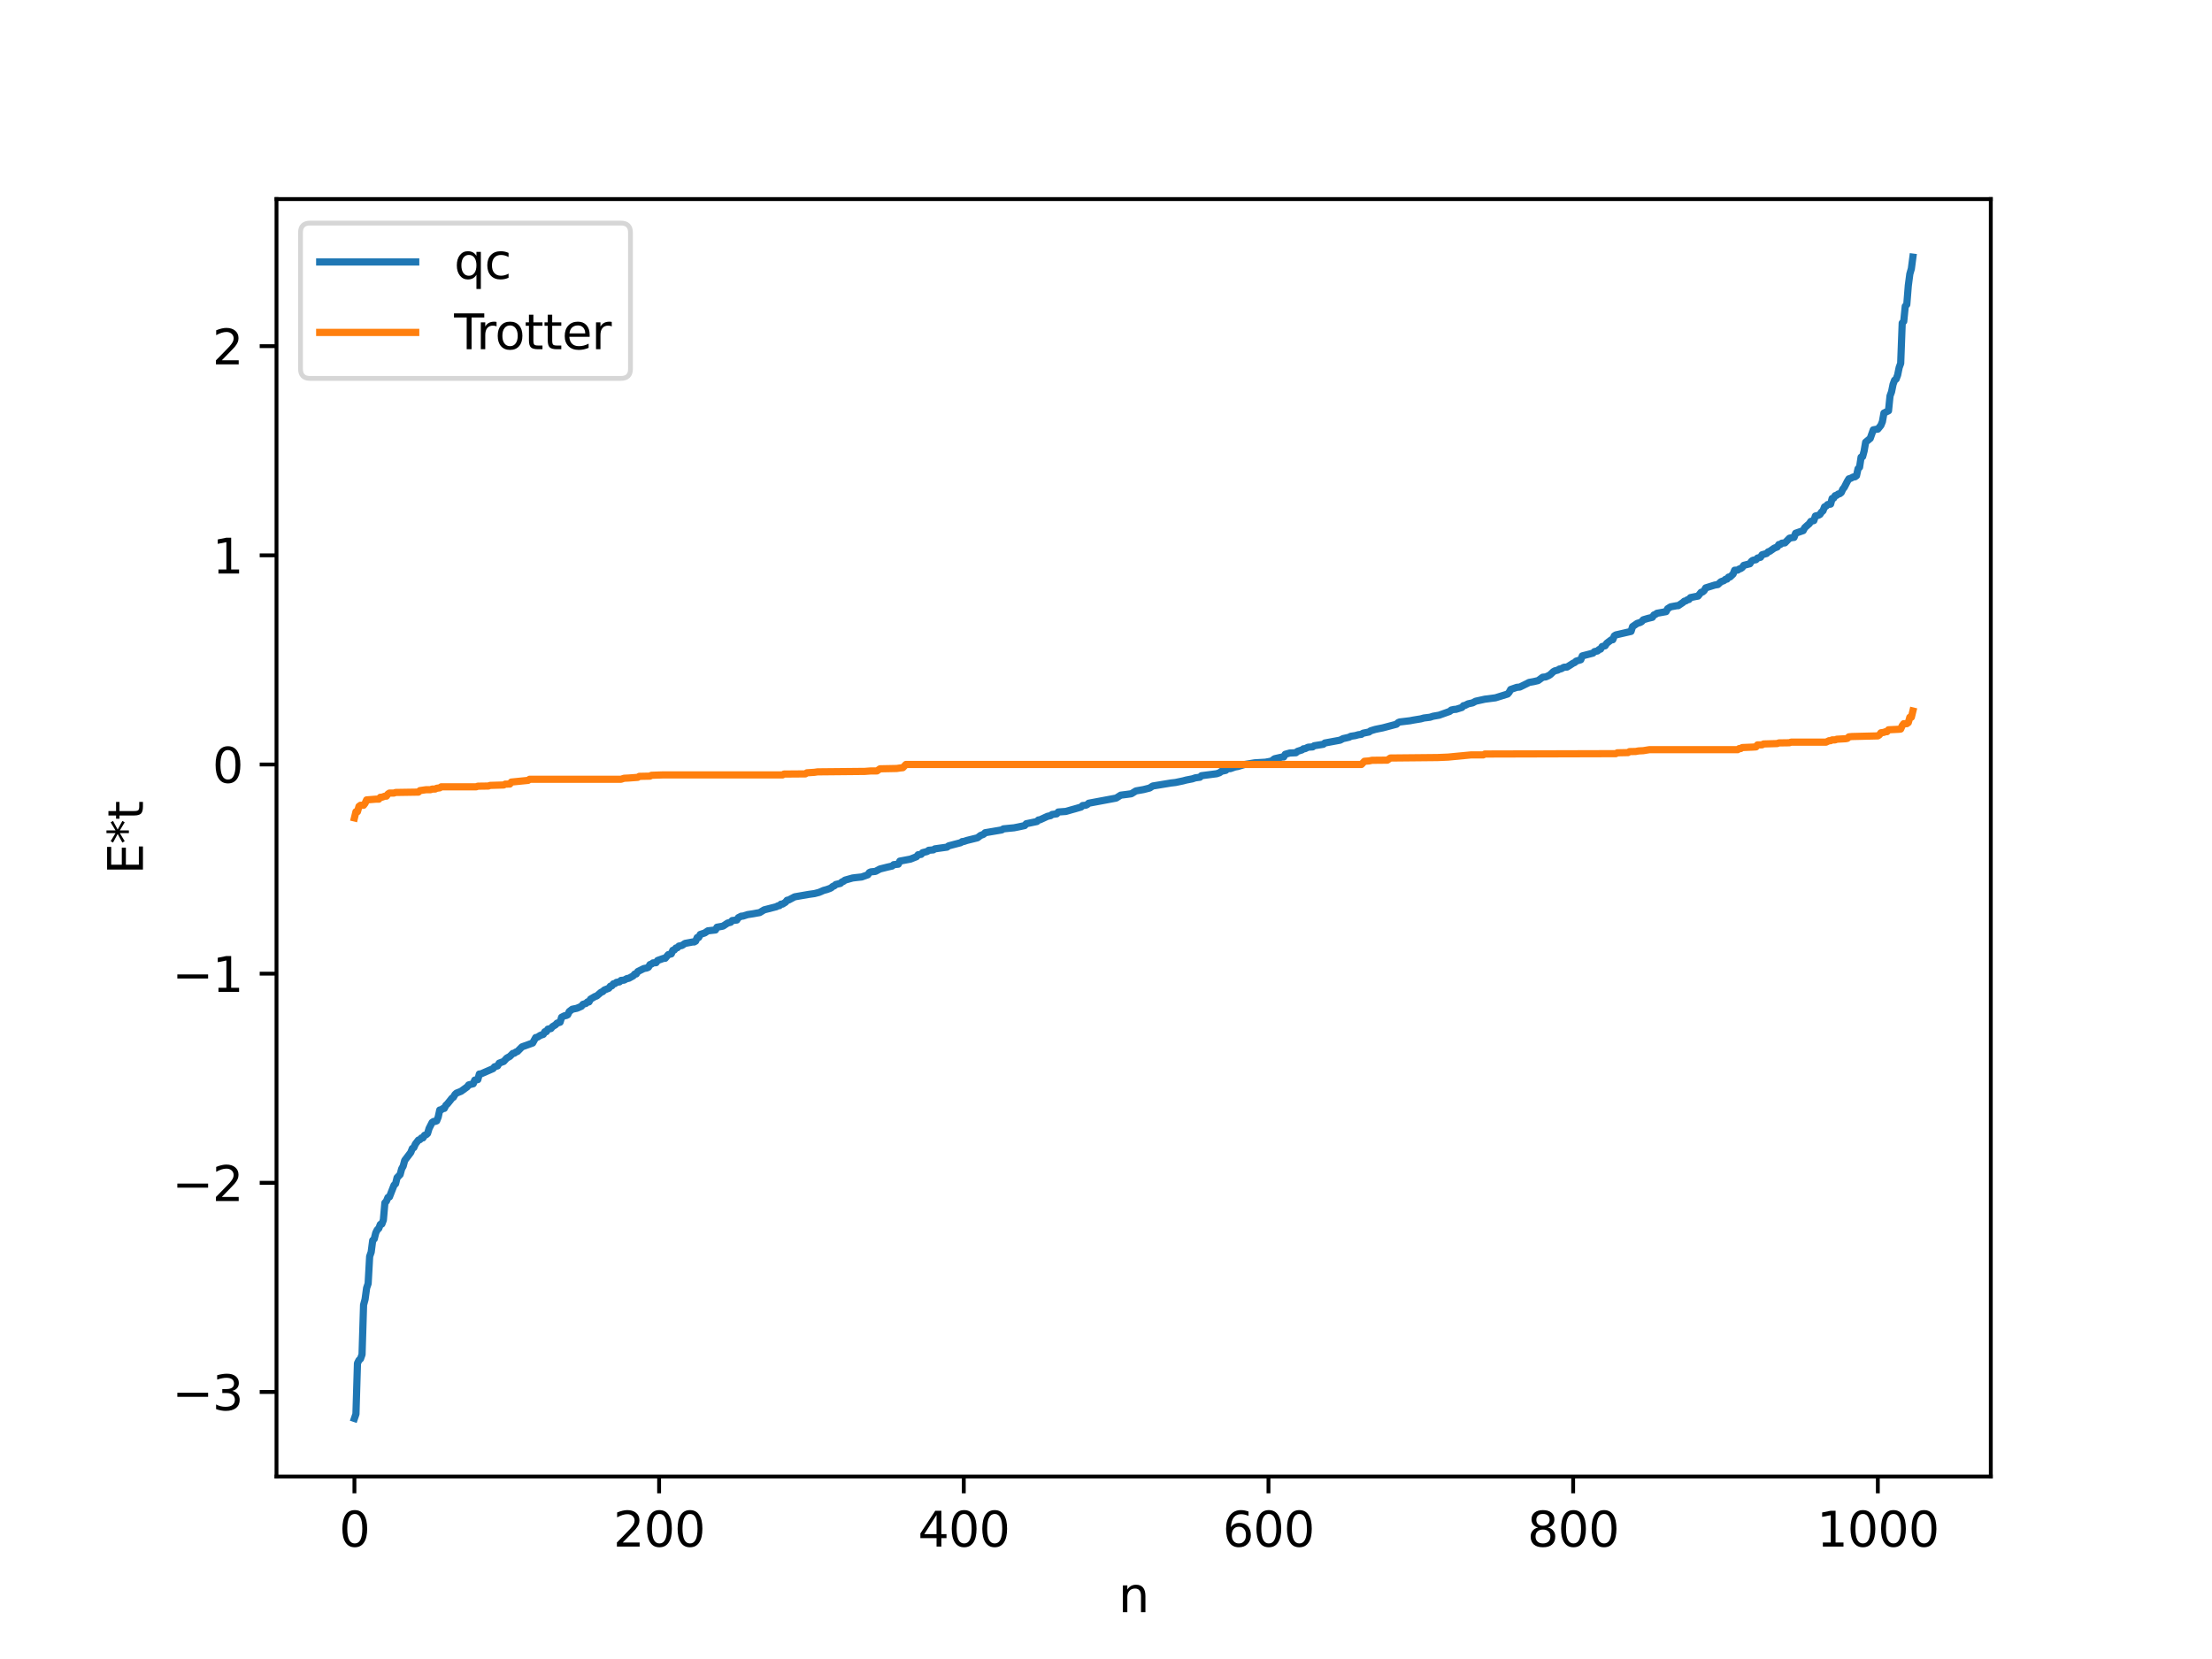 <?xml version="1.0" encoding="utf-8" standalone="no"?>
<!DOCTYPE svg PUBLIC "-//W3C//DTD SVG 1.1//EN"
  "http://www.w3.org/Graphics/SVG/1.1/DTD/svg11.dtd">
<svg xmlns:xlink="http://www.w3.org/1999/xlink" width="460.8pt" height="345.6pt" viewBox="0 0 460.8 345.6" xmlns="http://www.w3.org/2000/svg" version="1.1">
 <defs>
  <style type="text/css">*{stroke-linejoin: round; stroke-linecap: butt}</style>
 </defs>
 <g id="figure_1">
  <g id="patch_1">
   <path d="M 0 345.6 
L 460.8 345.6 
L 460.8 0 
L 0 0 
z
" style="fill: #ffffff"/>
  </g>
  <g id="axes_1">
   <g id="patch_2">
    <path d="M 57.6 307.584 
L 414.72 307.584 
L 414.72 41.472 
L 57.6 41.472 
z
" style="fill: #ffffff"/>
   </g>
   <g id="matplotlib.axis_1">
    <g id="xtick_1">
     <g id="line2d_1">
      <defs>
       <path id="me8077ac5cf" d="M 0 0 
L 0 3.5 
" style="stroke: #000000; stroke-width: 0.8"/>
      </defs>
      <g>
       <use xlink:href="#me8077ac5cf" x="73.833" y="307.584" style="stroke: #000000; stroke-width: 0.8"/>
      </g>
     </g>
     <g id="text_1">
      <!-- 0 -->
      <g transform="translate(70.651 322.182) scale(0.1 -0.1)">
       <defs>
        <path id="DejaVuSans-30" d="M 2034 4250 
Q 1547 4250 1301 3770 
Q 1056 3291 1056 2328 
Q 1056 1369 1301 889 
Q 1547 409 2034 409 
Q 2525 409 2770 889 
Q 3016 1369 3016 2328 
Q 3016 3291 2770 3770 
Q 2525 4250 2034 4250 
z
M 2034 4750 
Q 2819 4750 3233 4129 
Q 3647 3509 3647 2328 
Q 3647 1150 3233 529 
Q 2819 -91 2034 -91 
Q 1250 -91 836 529 
Q 422 1150 422 2328 
Q 422 3509 836 4129 
Q 1250 4750 2034 4750 
z
" transform="scale(0.016)"/>
       </defs>
       <use xlink:href="#DejaVuSans-30"/>
      </g>
     </g>
    </g>
    <g id="xtick_2">
     <g id="line2d_2">
      <g>
       <use xlink:href="#me8077ac5cf" x="137.304" y="307.584" style="stroke: #000000; stroke-width: 0.8"/>
      </g>
     </g>
     <g id="text_2">
      <!-- 200 -->
      <g transform="translate(127.76 322.182) scale(0.1 -0.1)">
       <defs>
        <path id="DejaVuSans-32" d="M 1228 531 
L 3431 531 
L 3431 0 
L 469 0 
L 469 531 
Q 828 903 1448 1529 
Q 2069 2156 2228 2338 
Q 2531 2678 2651 2914 
Q 2772 3150 2772 3378 
Q 2772 3750 2511 3984 
Q 2250 4219 1831 4219 
Q 1534 4219 1204 4116 
Q 875 4013 500 3803 
L 500 4441 
Q 881 4594 1212 4672 
Q 1544 4750 1819 4750 
Q 2544 4750 2975 4387 
Q 3406 4025 3406 3419 
Q 3406 3131 3298 2873 
Q 3191 2616 2906 2266 
Q 2828 2175 2409 1742 
Q 1991 1309 1228 531 
z
" transform="scale(0.016)"/>
       </defs>
       <use xlink:href="#DejaVuSans-32"/>
       <use xlink:href="#DejaVuSans-30" x="63.623"/>
       <use xlink:href="#DejaVuSans-30" x="127.246"/>
      </g>
     </g>
    </g>
    <g id="xtick_3">
     <g id="line2d_3">
      <g>
       <use xlink:href="#me8077ac5cf" x="200.775" y="307.584" style="stroke: #000000; stroke-width: 0.8"/>
      </g>
     </g>
     <g id="text_3">
      <!-- 400 -->
      <g transform="translate(191.231 322.182) scale(0.1 -0.1)">
       <defs>
        <path id="DejaVuSans-34" d="M 2419 4116 
L 825 1625 
L 2419 1625 
L 2419 4116 
z
M 2253 4666 
L 3047 4666 
L 3047 1625 
L 3713 1625 
L 3713 1100 
L 3047 1100 
L 3047 0 
L 2419 0 
L 2419 1100 
L 313 1100 
L 313 1709 
L 2253 4666 
z
" transform="scale(0.016)"/>
       </defs>
       <use xlink:href="#DejaVuSans-34"/>
       <use xlink:href="#DejaVuSans-30" x="63.623"/>
       <use xlink:href="#DejaVuSans-30" x="127.246"/>
      </g>
     </g>
    </g>
    <g id="xtick_4">
     <g id="line2d_4">
      <g>
       <use xlink:href="#me8077ac5cf" x="264.246" y="307.584" style="stroke: #000000; stroke-width: 0.8"/>
      </g>
     </g>
     <g id="text_4">
      <!-- 600 -->
      <g transform="translate(254.702 322.182) scale(0.1 -0.1)">
       <defs>
        <path id="DejaVuSans-36" d="M 2113 2584 
Q 1688 2584 1439 2293 
Q 1191 2003 1191 1497 
Q 1191 994 1439 701 
Q 1688 409 2113 409 
Q 2538 409 2786 701 
Q 3034 994 3034 1497 
Q 3034 2003 2786 2293 
Q 2538 2584 2113 2584 
z
M 3366 4563 
L 3366 3988 
Q 3128 4100 2886 4159 
Q 2644 4219 2406 4219 
Q 1781 4219 1451 3797 
Q 1122 3375 1075 2522 
Q 1259 2794 1537 2939 
Q 1816 3084 2150 3084 
Q 2853 3084 3261 2657 
Q 3669 2231 3669 1497 
Q 3669 778 3244 343 
Q 2819 -91 2113 -91 
Q 1303 -91 875 529 
Q 447 1150 447 2328 
Q 447 3434 972 4092 
Q 1497 4750 2381 4750 
Q 2619 4750 2861 4703 
Q 3103 4656 3366 4563 
z
" transform="scale(0.016)"/>
       </defs>
       <use xlink:href="#DejaVuSans-36"/>
       <use xlink:href="#DejaVuSans-30" x="63.623"/>
       <use xlink:href="#DejaVuSans-30" x="127.246"/>
      </g>
     </g>
    </g>
    <g id="xtick_5">
     <g id="line2d_5">
      <g>
       <use xlink:href="#me8077ac5cf" x="327.717" y="307.584" style="stroke: #000000; stroke-width: 0.8"/>
      </g>
     </g>
     <g id="text_5">
      <!-- 800 -->
      <g transform="translate(318.173 322.182) scale(0.1 -0.1)">
       <defs>
        <path id="DejaVuSans-38" d="M 2034 2216 
Q 1584 2216 1326 1975 
Q 1069 1734 1069 1313 
Q 1069 891 1326 650 
Q 1584 409 2034 409 
Q 2484 409 2743 651 
Q 3003 894 3003 1313 
Q 3003 1734 2745 1975 
Q 2488 2216 2034 2216 
z
M 1403 2484 
Q 997 2584 770 2862 
Q 544 3141 544 3541 
Q 544 4100 942 4425 
Q 1341 4750 2034 4750 
Q 2731 4750 3128 4425 
Q 3525 4100 3525 3541 
Q 3525 3141 3298 2862 
Q 3072 2584 2669 2484 
Q 3125 2378 3379 2068 
Q 3634 1759 3634 1313 
Q 3634 634 3220 271 
Q 2806 -91 2034 -91 
Q 1263 -91 848 271 
Q 434 634 434 1313 
Q 434 1759 690 2068 
Q 947 2378 1403 2484 
z
M 1172 3481 
Q 1172 3119 1398 2916 
Q 1625 2713 2034 2713 
Q 2441 2713 2670 2916 
Q 2900 3119 2900 3481 
Q 2900 3844 2670 4047 
Q 2441 4250 2034 4250 
Q 1625 4250 1398 4047 
Q 1172 3844 1172 3481 
z
" transform="scale(0.016)"/>
       </defs>
       <use xlink:href="#DejaVuSans-38"/>
       <use xlink:href="#DejaVuSans-30" x="63.623"/>
       <use xlink:href="#DejaVuSans-30" x="127.246"/>
      </g>
     </g>
    </g>
    <g id="xtick_6">
     <g id="line2d_6">
      <g>
       <use xlink:href="#me8077ac5cf" x="391.188" y="307.584" style="stroke: #000000; stroke-width: 0.8"/>
      </g>
     </g>
     <g id="text_6">
      <!-- 1000 -->
      <g transform="translate(378.463 322.182) scale(0.1 -0.1)">
       <defs>
        <path id="DejaVuSans-31" d="M 794 531 
L 1825 531 
L 1825 4091 
L 703 3866 
L 703 4441 
L 1819 4666 
L 2450 4666 
L 2450 531 
L 3481 531 
L 3481 0 
L 794 0 
L 794 531 
z
" transform="scale(0.016)"/>
       </defs>
       <use xlink:href="#DejaVuSans-31"/>
       <use xlink:href="#DejaVuSans-30" x="63.623"/>
       <use xlink:href="#DejaVuSans-30" x="127.246"/>
       <use xlink:href="#DejaVuSans-30" x="190.869"/>
      </g>
     </g>
    </g>
    <g id="text_7">
     <!-- n -->
     <g transform="translate(232.991 335.861) scale(0.1 -0.1)">
      <defs>
       <path id="DejaVuSans-6e" d="M 3513 2113 
L 3513 0 
L 2938 0 
L 2938 2094 
Q 2938 2591 2744 2837 
Q 2550 3084 2163 3084 
Q 1697 3084 1428 2787 
Q 1159 2491 1159 1978 
L 1159 0 
L 581 0 
L 581 3500 
L 1159 3500 
L 1159 2956 
Q 1366 3272 1645 3428 
Q 1925 3584 2291 3584 
Q 2894 3584 3203 3211 
Q 3513 2838 3513 2113 
z
" transform="scale(0.016)"/>
      </defs>
      <use xlink:href="#DejaVuSans-6e"/>
     </g>
    </g>
   </g>
   <g id="matplotlib.axis_2">
    <g id="ytick_1">
     <g id="line2d_7">
      <defs>
       <path id="m4b9a1da0f3" d="M 0 0 
L -3.5 0 
" style="stroke: #000000; stroke-width: 0.8"/>
      </defs>
      <g>
       <use xlink:href="#m4b9a1da0f3" x="57.6" y="289.971" style="stroke: #000000; stroke-width: 0.8"/>
      </g>
     </g>
     <g id="text_8">
      <!-- −3 -->
      <g transform="translate(35.858 293.77) scale(0.1 -0.1)">
       <defs>
        <path id="DejaVuSans-2212" d="M 678 2272 
L 4684 2272 
L 4684 1741 
L 678 1741 
L 678 2272 
z
" transform="scale(0.016)"/>
        <path id="DejaVuSans-33" d="M 2597 2516 
Q 3050 2419 3304 2112 
Q 3559 1806 3559 1356 
Q 3559 666 3084 287 
Q 2609 -91 1734 -91 
Q 1441 -91 1130 -33 
Q 819 25 488 141 
L 488 750 
Q 750 597 1062 519 
Q 1375 441 1716 441 
Q 2309 441 2620 675 
Q 2931 909 2931 1356 
Q 2931 1769 2642 2001 
Q 2353 2234 1838 2234 
L 1294 2234 
L 1294 2753 
L 1863 2753 
Q 2328 2753 2575 2939 
Q 2822 3125 2822 3475 
Q 2822 3834 2567 4026 
Q 2313 4219 1838 4219 
Q 1578 4219 1281 4162 
Q 984 4106 628 3988 
L 628 4550 
Q 988 4650 1302 4700 
Q 1616 4750 1894 4750 
Q 2613 4750 3031 4423 
Q 3450 4097 3450 3541 
Q 3450 3153 3228 2886 
Q 3006 2619 2597 2516 
z
" transform="scale(0.016)"/>
       </defs>
       <use xlink:href="#DejaVuSans-2212"/>
       <use xlink:href="#DejaVuSans-33" x="83.789"/>
      </g>
     </g>
    </g>
    <g id="ytick_2">
     <g id="line2d_8">
      <g>
       <use xlink:href="#m4b9a1da0f3" x="57.6" y="246.399" style="stroke: #000000; stroke-width: 0.8"/>
      </g>
     </g>
     <g id="text_9">
      <!-- −2 -->
      <g transform="translate(35.858 250.198) scale(0.1 -0.1)">
       <use xlink:href="#DejaVuSans-2212"/>
       <use xlink:href="#DejaVuSans-32" x="83.789"/>
      </g>
     </g>
    </g>
    <g id="ytick_3">
     <g id="line2d_9">
      <g>
       <use xlink:href="#m4b9a1da0f3" x="57.6" y="202.827" style="stroke: #000000; stroke-width: 0.8"/>
      </g>
     </g>
     <g id="text_10">
      <!-- −1 -->
      <g transform="translate(35.858 206.626) scale(0.1 -0.1)">
       <use xlink:href="#DejaVuSans-2212"/>
       <use xlink:href="#DejaVuSans-31" x="83.789"/>
      </g>
     </g>
    </g>
    <g id="ytick_4">
     <g id="line2d_10">
      <g>
       <use xlink:href="#m4b9a1da0f3" x="57.6" y="159.254" style="stroke: #000000; stroke-width: 0.8"/>
      </g>
     </g>
     <g id="text_11">
      <!-- 0 -->
      <g transform="translate(44.237 163.053) scale(0.1 -0.1)">
       <use xlink:href="#DejaVuSans-30"/>
      </g>
     </g>
    </g>
    <g id="ytick_5">
     <g id="line2d_11">
      <g>
       <use xlink:href="#m4b9a1da0f3" x="57.6" y="115.682" style="stroke: #000000; stroke-width: 0.8"/>
      </g>
     </g>
     <g id="text_12">
      <!-- 1 -->
      <g transform="translate(44.237 119.481) scale(0.1 -0.1)">
       <use xlink:href="#DejaVuSans-31"/>
      </g>
     </g>
    </g>
    <g id="ytick_6">
     <g id="line2d_12">
      <g>
       <use xlink:href="#m4b9a1da0f3" x="57.6" y="72.11" style="stroke: #000000; stroke-width: 0.8"/>
      </g>
     </g>
     <g id="text_13">
      <!-- 2 -->
      <g transform="translate(44.237 75.909) scale(0.1 -0.1)">
       <use xlink:href="#DejaVuSans-32"/>
      </g>
     </g>
    </g>
    <g id="text_14">
     <!-- E*t -->
     <g transform="translate(29.778 182.148) rotate(-90) scale(0.1 -0.1)">
      <defs>
       <path id="DejaVuSans-45" d="M 628 4666 
L 3578 4666 
L 3578 4134 
L 1259 4134 
L 1259 2753 
L 3481 2753 
L 3481 2222 
L 1259 2222 
L 1259 531 
L 3634 531 
L 3634 0 
L 628 0 
L 628 4666 
z
" transform="scale(0.016)"/>
       <path id="DejaVuSans-2a" d="M 3009 3897 
L 1888 3291 
L 3009 2681 
L 2828 2375 
L 1778 3009 
L 1778 1831 
L 1422 1831 
L 1422 3009 
L 372 2375 
L 191 2681 
L 1313 3291 
L 191 3897 
L 372 4206 
L 1422 3572 
L 1422 4750 
L 1778 4750 
L 1778 3572 
L 2828 4206 
L 3009 3897 
z
" transform="scale(0.016)"/>
       <path id="DejaVuSans-74" d="M 1172 4494 
L 1172 3500 
L 2356 3500 
L 2356 3053 
L 1172 3053 
L 1172 1153 
Q 1172 725 1289 603 
Q 1406 481 1766 481 
L 2356 481 
L 2356 0 
L 1766 0 
Q 1100 0 847 248 
Q 594 497 594 1153 
L 594 3053 
L 172 3053 
L 172 3500 
L 594 3500 
L 594 4494 
L 1172 4494 
z
" transform="scale(0.016)"/>
      </defs>
      <use xlink:href="#DejaVuSans-45"/>
      <use xlink:href="#DejaVuSans-2a" x="63.184"/>
      <use xlink:href="#DejaVuSans-74" x="113.184"/>
     </g>
    </g>
   </g>
   <g id="line2d_13">
    <path d="M 73.833 295.488 
L 74.15 294.566 
L 74.467 283.989 
L 74.785 283.347 
L 75.102 283.066 
L 75.42 282.161 
L 75.737 271.847 
L 76.054 270.662 
L 76.372 268.321 
L 76.689 267.398 
L 77.006 261.735 
L 77.324 260.835 
L 77.641 258.393 
L 77.958 258.101 
L 78.276 256.82 
L 78.593 256.18 
L 78.91 255.898 
L 79.228 255.07 
L 79.545 254.994 
L 79.862 254.147 
L 80.18 250.567 
L 80.497 250.235 
L 80.815 249.447 
L 81.132 249.336 
L 82.084 246.894 
L 82.401 246.602 
L 82.719 245.326 
L 83.353 244.679 
L 83.671 243.494 
L 83.988 242.929 
L 84.305 241.743 
L 85.575 240.067 
L 85.892 239.255 
L 86.21 239.067 
L 86.527 238.333 
L 87.162 237.505 
L 87.479 237.408 
L 87.796 237.053 
L 88.114 237.045 
L 88.431 236.501 
L 88.748 236.407 
L 89.066 236.123 
L 89.383 235.082 
L 90.018 233.827 
L 90.335 233.617 
L 90.653 233.616 
L 90.97 233.499 
L 91.287 232.695 
L 91.605 231.235 
L 91.922 231.187 
L 92.239 230.943 
L 92.557 230.902 
L 92.874 230.264 
L 93.191 229.974 
L 93.826 229.191 
L 94.143 228.779 
L 94.461 228.568 
L 94.778 228.006 
L 95.096 227.715 
L 96.048 227.34 
L 97.317 226.421 
L 97.634 226.005 
L 98.586 225.767 
L 98.904 225.001 
L 99.539 224.904 
L 99.856 223.732 
L 100.173 223.718 
L 102.712 222.613 
L 103.029 222.227 
L 103.664 222.04 
L 103.981 221.476 
L 104.934 221.118 
L 105.568 220.418 
L 106.203 220.072 
L 106.838 219.442 
L 107.155 219.401 
L 107.472 219.15 
L 107.79 219.045 
L 108.742 218.079 
L 110.963 217.28 
L 111.598 216.14 
L 111.915 216.097 
L 112.55 215.69 
L 113.185 215.479 
L 113.502 214.921 
L 113.82 214.915 
L 114.137 214.389 
L 114.772 214.268 
L 115.089 213.873 
L 115.724 213.487 
L 116.041 213.141 
L 116.676 212.95 
L 116.993 211.909 
L 117.628 211.591 
L 117.945 211.555 
L 118.262 211.394 
L 118.58 210.727 
L 119.215 210.24 
L 120.167 210.042 
L 121.119 209.633 
L 121.436 209.225 
L 122.071 209.029 
L 122.388 208.714 
L 122.705 208.711 
L 123.023 208.135 
L 123.975 207.58 
L 124.292 207.488 
L 125.244 206.681 
L 125.562 206.578 
L 125.879 206.243 
L 126.831 205.87 
L 127.148 205.442 
L 127.466 205.368 
L 127.783 204.947 
L 128.1 204.909 
L 128.418 204.641 
L 129.053 204.544 
L 129.37 204.237 
L 130.005 204.182 
L 130.639 203.834 
L 130.957 203.814 
L 131.909 203.293 
L 132.226 202.912 
L 132.543 202.892 
L 132.861 202.393 
L 134.13 201.763 
L 134.765 201.64 
L 135.082 201.487 
L 135.4 200.932 
L 135.717 200.836 
L 136.034 200.586 
L 136.669 200.546 
L 136.986 200.089 
L 138.256 199.637 
L 138.573 199.63 
L 139.208 198.869 
L 139.843 198.715 
L 140.16 197.962 
L 140.477 197.901 
L 140.795 197.492 
L 141.112 197.43 
L 141.429 197.085 
L 142.064 196.962 
L 142.699 196.532 
L 143.334 196.411 
L 144.286 196.23 
L 144.603 196.23 
L 144.92 196.051 
L 145.238 195.308 
L 145.555 195.292 
L 145.872 194.665 
L 146.824 194.345 
L 147.459 193.909 
L 148.411 193.8 
L 149.046 193.729 
L 149.363 193.156 
L 150.315 192.986 
L 150.633 192.917 
L 151.585 192.286 
L 152.22 192.124 
L 152.537 191.766 
L 153.489 191.659 
L 153.806 191.171 
L 154.441 190.85 
L 154.758 190.844 
L 155.71 190.534 
L 156.98 190.338 
L 157.615 190.219 
L 158.249 190.11 
L 159.201 189.536 
L 161.74 188.883 
L 162.058 188.695 
L 162.375 188.665 
L 162.692 188.349 
L 163.01 188.341 
L 163.644 187.948 
L 163.962 187.542 
L 164.279 187.496 
L 165.548 186.826 
L 168.405 186.328 
L 169.674 186.149 
L 170.626 185.899 
L 171.578 185.488 
L 172.213 185.319 
L 172.848 185.092 
L 173.165 184.94 
L 173.482 184.653 
L 173.8 184.543 
L 174.117 184.252 
L 175.069 184.03 
L 175.386 183.724 
L 175.704 183.604 
L 176.021 183.349 
L 177.608 182.903 
L 178.243 182.823 
L 179.512 182.686 
L 180.781 182.235 
L 181.099 181.768 
L 181.416 181.626 
L 182.368 181.528 
L 183.32 181.024 
L 184.907 180.626 
L 185.859 180.411 
L 186.177 180.123 
L 187.129 180.025 
L 187.446 179.388 
L 188.398 179.208 
L 189.667 178.967 
L 190.937 178.461 
L 191.254 178.06 
L 191.889 177.984 
L 192.206 177.62 
L 192.841 177.46 
L 193.158 177.38 
L 193.476 177.125 
L 194.428 177.045 
L 194.745 176.83 
L 197.284 176.474 
L 197.601 176.212 
L 200.14 175.547 
L 200.458 175.311 
L 200.775 175.296 
L 201.41 175.079 
L 203.631 174.53 
L 204.266 174.042 
L 204.9 173.795 
L 205.218 173.474 
L 208.709 172.883 
L 209.026 172.664 
L 211.248 172.444 
L 212.2 172.255 
L 213.469 171.979 
L 213.786 171.6 
L 216.008 171.139 
L 216.325 170.817 
L 216.643 170.78 
L 218.229 170.047 
L 218.864 169.912 
L 219.181 169.666 
L 220.134 169.54 
L 220.451 169.155 
L 222.038 169.036 
L 223.307 168.668 
L 223.942 168.492 
L 225.211 168.124 
L 225.529 167.807 
L 226.163 167.75 
L 226.481 167.612 
L 226.798 167.326 
L 232.51 166.256 
L 233.145 165.856 
L 233.462 165.648 
L 234.732 165.487 
L 235.684 165.354 
L 236.636 164.763 
L 238.223 164.481 
L 239.492 164.161 
L 240.127 163.742 
L 243.935 163.114 
L 244.887 163.004 
L 246.474 162.669 
L 247.109 162.497 
L 248.378 162.251 
L 249.013 162.038 
L 249.965 161.912 
L 250.282 161.592 
L 253.456 161.183 
L 254.091 160.959 
L 254.408 160.688 
L 255.36 160.475 
L 255.677 160.139 
L 256.312 160.117 
L 257.264 159.783 
L 257.899 159.671 
L 259.168 159.278 
L 261.39 158.911 
L 263.611 158.783 
L 264.563 158.607 
L 264.881 158.544 
L 265.515 158.058 
L 266.467 157.843 
L 267.102 157.698 
L 267.42 157.694 
L 267.737 157.135 
L 268.689 156.866 
L 269.958 156.811 
L 270.276 156.523 
L 271.228 156.22 
L 271.545 155.981 
L 271.862 155.97 
L 272.497 155.656 
L 273.449 155.593 
L 273.767 155.352 
L 275.671 155.047 
L 275.988 154.781 
L 279.162 154.191 
L 279.796 153.861 
L 280.431 153.723 
L 281.066 153.574 
L 281.383 153.381 
L 282.335 153.239 
L 282.97 153.058 
L 283.605 152.979 
L 283.922 152.743 
L 285.191 152.49 
L 285.509 152.245 
L 286.461 151.955 
L 287.096 151.82 
L 288.048 151.63 
L 290.904 150.873 
L 291.221 150.56 
L 291.539 150.408 
L 293.76 150.138 
L 294.395 150.013 
L 295.981 149.753 
L 296.616 149.574 
L 297.886 149.418 
L 298.52 149.209 
L 299.79 148.987 
L 302.011 148.197 
L 302.329 147.912 
L 302.963 147.779 
L 303.281 147.776 
L 304.55 147.38 
L 304.867 147.004 
L 305.185 146.954 
L 305.82 146.626 
L 306.772 146.42 
L 307.406 146.076 
L 309.31 145.655 
L 311.532 145.367 
L 314.071 144.576 
L 314.388 144.199 
L 314.705 143.628 
L 315.975 143.187 
L 316.61 143.124 
L 318.196 142.346 
L 318.514 142.167 
L 319.466 141.998 
L 320.418 141.777 
L 321.37 141.079 
L 322.005 141.011 
L 322.639 140.729 
L 322.957 140.522 
L 323.591 139.928 
L 323.909 139.75 
L 324.543 139.586 
L 324.861 139.366 
L 325.178 139.341 
L 325.813 138.995 
L 326.448 138.959 
L 327.082 138.56 
L 327.717 138.151 
L 328.034 138.021 
L 328.352 137.722 
L 329.304 137.438 
L 329.621 136.635 
L 331.843 136.059 
L 332.16 135.739 
L 332.795 135.603 
L 333.112 135.302 
L 333.429 135.225 
L 333.747 134.685 
L 334.381 134.526 
L 334.699 134.018 
L 335.651 133.289 
L 335.968 133.267 
L 336.286 132.476 
L 336.603 132.267 
L 339.777 131.534 
L 340.094 130.53 
L 341.046 129.871 
L 341.681 129.669 
L 341.998 129.491 
L 342.315 129.117 
L 343.267 128.829 
L 344.22 128.599 
L 344.537 128.109 
L 344.854 127.994 
L 345.172 127.759 
L 347.076 127.414 
L 347.393 126.811 
L 348.028 126.411 
L 349.297 126.181 
L 349.615 126.166 
L 350.567 125.521 
L 350.884 125.239 
L 351.201 125.175 
L 351.519 124.942 
L 351.836 124.889 
L 352.153 124.49 
L 353.105 124.292 
L 353.74 124.172 
L 354.375 123.377 
L 354.692 123.309 
L 355.01 123.031 
L 355.327 122.467 
L 357.231 121.874 
L 357.866 121.77 
L 358.5 121.181 
L 359.135 120.956 
L 359.453 120.671 
L 359.77 120.639 
L 360.087 120.218 
L 360.405 120.187 
L 361.039 119.591 
L 361.357 118.788 
L 361.991 118.764 
L 362.309 118.533 
L 362.626 118.442 
L 362.943 118.218 
L 363.261 117.769 
L 364.53 117.442 
L 364.848 116.933 
L 365.165 116.715 
L 365.8 116.598 
L 366.117 116.255 
L 366.752 116.088 
L 367.069 115.571 
L 368.021 115.297 
L 368.339 114.955 
L 368.656 114.853 
L 369.608 114.188 
L 370.243 113.939 
L 370.56 113.432 
L 370.877 113.429 
L 371.195 113.153 
L 371.829 113.094 
L 372.781 112.116 
L 373.416 111.981 
L 373.734 111.952 
L 374.051 111.086 
L 375.638 110.535 
L 375.955 109.93 
L 376.59 109.361 
L 376.907 109.092 
L 377.224 108.613 
L 377.859 108.45 
L 378.177 107.495 
L 378.811 107.341 
L 379.129 107.17 
L 379.446 106.68 
L 379.763 106.414 
L 380.081 105.589 
L 380.398 105.457 
L 380.715 105.111 
L 381.35 105.014 
L 381.667 103.839 
L 381.985 103.769 
L 382.302 103.246 
L 382.62 103.177 
L 382.937 102.912 
L 383.254 102.85 
L 383.572 102.594 
L 383.889 101.9 
L 384.206 101.512 
L 384.841 100.268 
L 385.158 99.744 
L 385.476 99.671 
L 386.11 99.348 
L 386.428 99.325 
L 386.745 99.091 
L 387.062 97.65 
L 387.38 97.332 
L 387.697 95.233 
L 388.015 95.127 
L 388.332 93.944 
L 388.649 92.113 
L 389.601 91.329 
L 390.236 89.545 
L 390.871 89.428 
L 391.188 89.392 
L 391.823 88.612 
L 392.14 87.827 
L 392.458 86.043 
L 393.41 85.576 
L 393.727 82.477 
L 394.044 81.619 
L 394.362 80.055 
L 394.679 79.201 
L 394.996 78.975 
L 395.314 78.116 
L 395.631 76.553 
L 395.948 75.698 
L 396.266 67.294 
L 396.583 66.948 
L 396.9 63.792 
L 397.218 63.446 
L 397.535 59.487 
L 397.853 57.07 
L 398.17 55.986 
L 398.487 53.568 
L 398.487 53.568 
" clip-path="url(#pdfd8496daf)" style="fill: none; stroke: #1f77b4; stroke-width: 1.5; stroke-linecap: square"/>
   </g>
   <g id="line2d_14">
    <path d="M 73.833 170.392 
L 74.15 169.093 
L 74.467 169.093 
L 74.785 167.982 
L 75.102 167.751 
L 75.737 167.751 
L 76.054 167.335 
L 76.372 166.633 
L 78.276 166.482 
L 78.91 166.482 
L 79.228 166.086 
L 79.545 166.086 
L 80.18 165.854 
L 80.497 165.854 
L 80.815 165.416 
L 81.132 165.21 
L 82.084 165.207 
L 82.401 165.085 
L 87.162 165.011 
L 87.479 164.694 
L 88.748 164.514 
L 89.7 164.514 
L 90.018 164.374 
L 90.653 164.374 
L 90.97 164.211 
L 91.605 164.126 
L 91.922 163.907 
L 99.221 163.907 
L 99.539 163.777 
L 101.76 163.746 
L 102.077 163.611 
L 104.934 163.528 
L 105.251 163.343 
L 106.203 163.334 
L 106.52 162.917 
L 110.011 162.568 
L 110.329 162.335 
L 129.37 162.335 
L 130.005 162.126 
L 130.957 162.078 
L 132.861 161.937 
L 133.178 161.729 
L 135.4 161.685 
L 135.717 161.507 
L 137.939 161.433 
L 163.01 161.433 
L 163.327 161.248 
L 167.77 161.214 
L 168.087 160.986 
L 169.674 160.886 
L 170.309 160.791 
L 180.147 160.697 
L 181.416 160.601 
L 182.686 160.601 
L 183.32 160.157 
L 186.811 160.088 
L 187.446 159.99 
L 188.081 159.924 
L 188.715 159.254 
L 283.605 159.254 
L 284.239 158.584 
L 285.191 158.518 
L 285.826 158.382 
L 289 158.352 
L 289.634 157.908 
L 299.472 157.812 
L 301.694 157.717 
L 302.646 157.623 
L 306.454 157.26 
L 308.993 157.26 
L 309.31 157.076 
L 336.603 157.001 
L 336.92 156.823 
L 339.142 156.78 
L 339.459 156.571 
L 340.729 156.546 
L 341.363 156.43 
L 342.315 156.382 
L 343.585 156.173 
L 361.991 156.173 
L 362.309 155.94 
L 362.626 155.94 
L 362.943 155.729 
L 365.165 155.633 
L 365.8 155.592 
L 366.117 155.174 
L 367.069 155.165 
L 367.386 154.98 
L 370.243 154.897 
L 370.56 154.762 
L 372.781 154.731 
L 373.099 154.601 
L 380.398 154.601 
L 381.033 154.298 
L 381.35 154.298 
L 381.667 154.135 
L 382.302 154.135 
L 382.62 153.995 
L 384.524 153.885 
L 384.841 153.815 
L 385.158 153.497 
L 385.793 153.431 
L 391.188 153.298 
L 391.505 153.092 
L 391.823 152.654 
L 392.458 152.566 
L 392.775 152.423 
L 393.092 152.423 
L 393.41 152.027 
L 395.631 151.918 
L 395.948 151.875 
L 396.266 151.173 
L 396.583 150.758 
L 397.218 150.758 
L 397.535 150.527 
L 397.853 149.416 
L 398.17 149.416 
L 398.487 148.116 
L 398.487 148.116 
" clip-path="url(#pdfd8496daf)" style="fill: none; stroke: #ff7f0e; stroke-width: 1.5; stroke-linecap: square"/>
   </g>
   <g id="patch_3">
    <path d="M 57.6 307.584 
L 57.6 41.472 
" style="fill: none; stroke: #000000; stroke-width: 0.8; stroke-linejoin: miter; stroke-linecap: square"/>
   </g>
   <g id="patch_4">
    <path d="M 414.72 307.584 
L 414.72 41.472 
" style="fill: none; stroke: #000000; stroke-width: 0.8; stroke-linejoin: miter; stroke-linecap: square"/>
   </g>
   <g id="patch_5">
    <path d="M 57.6 307.584 
L 414.72 307.584 
" style="fill: none; stroke: #000000; stroke-width: 0.8; stroke-linejoin: miter; stroke-linecap: square"/>
   </g>
   <g id="patch_6">
    <path d="M 57.6 41.472 
L 414.72 41.472 
" style="fill: none; stroke: #000000; stroke-width: 0.8; stroke-linejoin: miter; stroke-linecap: square"/>
   </g>
   <g id="legend_1">
    <g id="patch_7">
     <path d="M 64.6 78.828 
L 129.342 78.828 
Q 131.342 78.828 131.342 76.828 
L 131.342 48.472 
Q 131.342 46.472 129.342 46.472 
L 64.6 46.472 
Q 62.6 46.472 62.6 48.472 
L 62.6 76.828 
Q 62.6 78.828 64.6 78.828 
z
" style="fill: #ffffff; opacity: 0.8; stroke: #cccccc; stroke-linejoin: miter"/>
    </g>
    <g id="line2d_15">
     <path d="M 66.6 54.57 
L 76.6 54.57 
L 86.6 54.57 
" style="fill: none; stroke: #1f77b4; stroke-width: 1.5; stroke-linecap: square"/>
    </g>
    <g id="text_15">
     <!-- qc -->
     <g transform="translate(94.6 58.07) scale(0.1 -0.1)">
      <defs>
       <path id="DejaVuSans-71" d="M 947 1747 
Q 947 1113 1208 752 
Q 1469 391 1925 391 
Q 2381 391 2643 752 
Q 2906 1113 2906 1747 
Q 2906 2381 2643 2742 
Q 2381 3103 1925 3103 
Q 1469 3103 1208 2742 
Q 947 2381 947 1747 
z
M 2906 525 
Q 2725 213 2448 61 
Q 2172 -91 1784 -91 
Q 1150 -91 751 415 
Q 353 922 353 1747 
Q 353 2572 751 3078 
Q 1150 3584 1784 3584 
Q 2172 3584 2448 3432 
Q 2725 3281 2906 2969 
L 2906 3500 
L 3481 3500 
L 3481 -1331 
L 2906 -1331 
L 2906 525 
z
" transform="scale(0.016)"/>
       <path id="DejaVuSans-63" d="M 3122 3366 
L 3122 2828 
Q 2878 2963 2633 3030 
Q 2388 3097 2138 3097 
Q 1578 3097 1268 2742 
Q 959 2388 959 1747 
Q 959 1106 1268 751 
Q 1578 397 2138 397 
Q 2388 397 2633 464 
Q 2878 531 3122 666 
L 3122 134 
Q 2881 22 2623 -34 
Q 2366 -91 2075 -91 
Q 1284 -91 818 406 
Q 353 903 353 1747 
Q 353 2603 823 3093 
Q 1294 3584 2113 3584 
Q 2378 3584 2631 3529 
Q 2884 3475 3122 3366 
z
" transform="scale(0.016)"/>
      </defs>
      <use xlink:href="#DejaVuSans-71"/>
      <use xlink:href="#DejaVuSans-63" x="63.477"/>
     </g>
    </g>
    <g id="line2d_16">
     <path d="M 66.6 69.249 
L 76.6 69.249 
L 86.6 69.249 
" style="fill: none; stroke: #ff7f0e; stroke-width: 1.5; stroke-linecap: square"/>
    </g>
    <g id="text_16">
     <!-- Trotter -->
     <g transform="translate(94.6 72.749) scale(0.1 -0.1)">
      <defs>
       <path id="DejaVuSans-54" d="M -19 4666 
L 3928 4666 
L 3928 4134 
L 2272 4134 
L 2272 0 
L 1638 0 
L 1638 4134 
L -19 4134 
L -19 4666 
z
" transform="scale(0.016)"/>
       <path id="DejaVuSans-72" d="M 2631 2963 
Q 2534 3019 2420 3045 
Q 2306 3072 2169 3072 
Q 1681 3072 1420 2755 
Q 1159 2438 1159 1844 
L 1159 0 
L 581 0 
L 581 3500 
L 1159 3500 
L 1159 2956 
Q 1341 3275 1631 3429 
Q 1922 3584 2338 3584 
Q 2397 3584 2469 3576 
Q 2541 3569 2628 3553 
L 2631 2963 
z
" transform="scale(0.016)"/>
       <path id="DejaVuSans-6f" d="M 1959 3097 
Q 1497 3097 1228 2736 
Q 959 2375 959 1747 
Q 959 1119 1226 758 
Q 1494 397 1959 397 
Q 2419 397 2687 759 
Q 2956 1122 2956 1747 
Q 2956 2369 2687 2733 
Q 2419 3097 1959 3097 
z
M 1959 3584 
Q 2709 3584 3137 3096 
Q 3566 2609 3566 1747 
Q 3566 888 3137 398 
Q 2709 -91 1959 -91 
Q 1206 -91 779 398 
Q 353 888 353 1747 
Q 353 2609 779 3096 
Q 1206 3584 1959 3584 
z
" transform="scale(0.016)"/>
       <path id="DejaVuSans-65" d="M 3597 1894 
L 3597 1613 
L 953 1613 
Q 991 1019 1311 708 
Q 1631 397 2203 397 
Q 2534 397 2845 478 
Q 3156 559 3463 722 
L 3463 178 
Q 3153 47 2828 -22 
Q 2503 -91 2169 -91 
Q 1331 -91 842 396 
Q 353 884 353 1716 
Q 353 2575 817 3079 
Q 1281 3584 2069 3584 
Q 2775 3584 3186 3129 
Q 3597 2675 3597 1894 
z
M 3022 2063 
Q 3016 2534 2758 2815 
Q 2500 3097 2075 3097 
Q 1594 3097 1305 2825 
Q 1016 2553 972 2059 
L 3022 2063 
z
" transform="scale(0.016)"/>
      </defs>
      <use xlink:href="#DejaVuSans-54"/>
      <use xlink:href="#DejaVuSans-72" x="46.334"/>
      <use xlink:href="#DejaVuSans-6f" x="85.197"/>
      <use xlink:href="#DejaVuSans-74" x="146.379"/>
      <use xlink:href="#DejaVuSans-74" x="185.588"/>
      <use xlink:href="#DejaVuSans-65" x="224.797"/>
      <use xlink:href="#DejaVuSans-72" x="286.32"/>
     </g>
    </g>
   </g>
  </g>
 </g>
 <defs>
  <clipPath id="pdfd8496daf">
   <rect x="57.6" y="41.472" width="357.12" height="266.112"/>
  </clipPath>
 </defs>
</svg>
